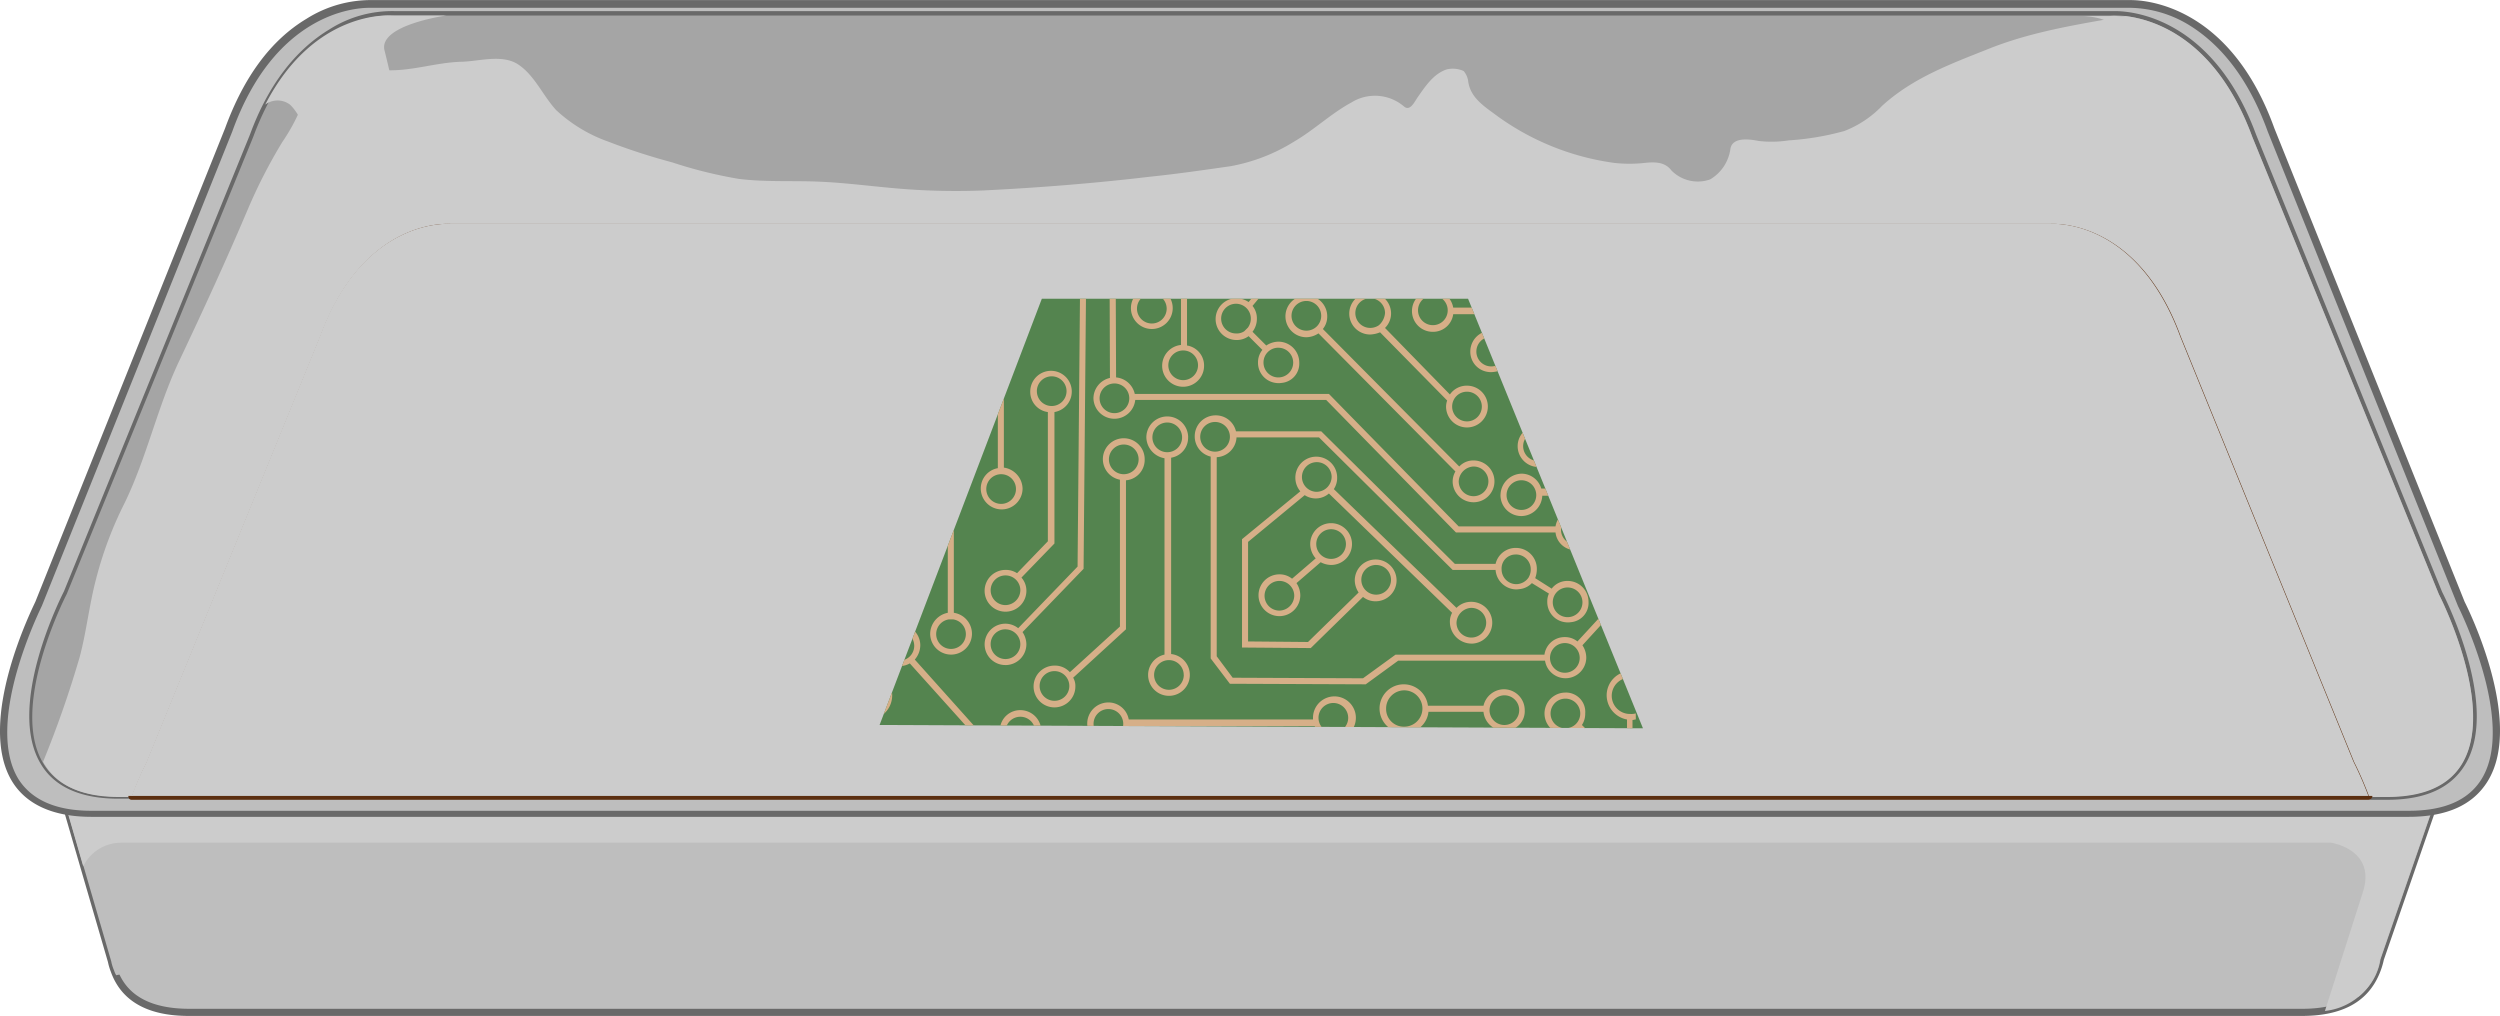 <svg xmlns="http://www.w3.org/2000/svg" xmlns:xlink="http://www.w3.org/1999/xlink" width="286.304" height="116.346" viewBox="0 0 286.304 116.346">
  <defs>
    <clipPath id="clip-path">
      <path id="Trazado_984752" data-name="Trazado 984752" d="M267.123,126.591l-87.423-.378L198.281,77.4h48.813Z" transform="translate(-179.7 -77.4)"/>
    </clipPath>
  </defs>
  <g id="_5" data-name="5" transform="translate(-19.771 -23.079)">
    <g id="Grupo_1124258" data-name="Grupo 1124258" transform="translate(19.771 23.079)">
      <g id="Grupo_1124257" data-name="Grupo 1124257">
        <g id="Grupo_1124250" data-name="Grupo 1124250" transform="translate(6.543 32.127)">
          <g id="Grupo_1124248" data-name="Grupo 1124248">
            <path id="Trazado_984736" data-name="Trazado 984736" d="M295.652,154.318a6.536,6.536,0,0,0,.756-2.2l6.8-19.651h-11.9l-18.14-44.593c-5.1-13.857-15.053-12.975-15.053-12.975H74.89s-9.952-.882-15.053,12.975L41.7,132.462H30.8l5.795,19.9a4.72,4.72,0,0,0,.315,1.008h0c1.008,2.771,3.527,4.85,8.629,4.85H287.464c4.535,0,6.991-1.575,8.188-3.905Z" transform="translate(-30.396 -74.381)" fill="#bebebe"/>
            <path id="Trazado_984737" data-name="Trazado 984737" d="M287.227,158.306H45.238c-4.724,0-7.747-1.7-8.944-5.1a6.883,6.883,0,0,1-.315-1.071l-5.795-19.9a.416.416,0,0,1,.063-.378.346.346,0,0,1,.315-.189H41.207L59.284,87.322c1.953-5.291,4.787-9.07,8.5-11.274a12.877,12.877,0,0,1,6.928-1.953H258.254c1.7,0,10.393.63,15.053,13.227l18.077,44.342h11.652a.346.346,0,0,1,.315.189.8.8,0,0,1,.063.378l-6.8,19.651a8.825,8.825,0,0,1-.819,2.267C294.344,156.92,291.51,158.306,287.227,158.306ZM31.066,132.545l5.669,19.4a4.72,4.72,0,0,0,.315,1.008c1.071,3.023,3.842,4.535,8.251,4.535H287.29c3.905,0,6.55-1.26,7.81-3.653a7.342,7.342,0,0,0,.693-2.079v-.063l6.613-19.147h-11.4a.425.425,0,0,1-.378-.252L272.488,87.7c-1.89-5.1-4.6-8.755-8.188-10.9a12.463,12.463,0,0,0-6.11-1.827H74.211c-1.575,0-9.826.63-14.3,12.723l-18.14,44.593a.425.425,0,0,1-.378.252Z" transform="translate(-30.159 -74.086)" fill="#696969"/>
          </g>
          <path id="Trazado_984738" data-name="Trazado 984738" d="M36.91,153.373h0a2.237,2.237,0,0,0,.252.567c5.543-1.2,11.022-2.33,16.565-3.4,13.29-2.582,26.706-4.409,40.122-5.669a568.287,568.287,0,0,1,64.686-2.267c21.478.378,42.956,1.449,64.308,3.338,20.911,1.89,41.57,5.039,62.229,8.818,2.96.567,5.921,1.071,8.881,1.638a6.9,6.9,0,0,0,1.764-2.079h0a6.536,6.536,0,0,0,.756-2.2l6.8-19.651h-11.9L273.23,87.868c-5.1-13.857-15.053-12.975-15.053-12.975H74.89s-9.952-.882-15.053,12.975L41.7,132.462H30.8l5.795,19.9A4.72,4.72,0,0,0,36.91,153.373Z" transform="translate(-30.396 -74.381)" fill="#bebebe"/>
          <g id="Grupo_1124249" data-name="Grupo 1124249" transform="translate(0.404 57.829)">
            <path id="Trazado_984739" data-name="Trazado 984739" d="M291.181,165.9H41.822l-.126.315H30.8l2.582,8.944a4.844,4.844,0,0,1,4.346-2.708H290.8s5.228.756,3.653,5.669l-4.346,13.6a7.238,7.238,0,0,0,5.543-3.653h0a6.536,6.536,0,0,0,.756-2.2l6.8-19.651h-11.9Z" transform="translate(-30.8 -165.9)" fill="#ccc"/>
          </g>
        </g>
        <g id="Grupo_1124256" data-name="Grupo 1124256">
          <g id="Grupo_1124251" data-name="Grupo 1124251">
            <path id="Trazado_984740" data-name="Trazado 984740" d="M301.882,92.546l-21.793-54.23c-5.606-15.431-16.5-14.424-16.5-14.424H62.728s-10.9-1.008-16.5,14.424L24.433,92.546s-12.282,24,6.047,24H295.836C314.1,116.543,301.882,92.546,301.882,92.546Z" transform="translate(-20.005 -23.375)" fill="#bebebe"/>
            <path id="Trazado_984741" data-name="Trazado 984741" d="M295.6,116.625H30.245c-4.346,0-7.432-1.386-9.07-4.031-4.22-6.865,2.393-20.029,2.645-20.6l21.73-54.23c2.141-5.858,5.228-10.078,9.322-12.534a13.8,13.8,0,0,1,7.621-2.141h201.3c1.827,0,11.4.693,16.439,14.676L302.026,92c.252.5,6.865,13.668,2.645,20.533C302.97,115.3,299.947,116.625,295.6,116.625ZM62.052,23.974c-1.764,0-10.833.693-15.683,14.172L24.576,92.439c-.063.189-6.676,13.29-2.708,19.84,1.512,2.393,4.283,3.653,8.377,3.653H295.6c4.094,0,6.865-1.2,8.377-3.653,3.968-6.487-2.645-19.651-2.708-19.777L279.477,38.146c-2.079-5.732-5.1-9.763-8.944-12.156a13.356,13.356,0,0,0-6.739-2.016H62.052Z" transform="translate(-19.771 -23.079)" fill="#696969"/>
          </g>
          <g id="Grupo_1124254" data-name="Grupo 1124254" transform="translate(3.354 1.259)">
            <g id="Grupo_1124252" data-name="Grupo 1124252">
              <path id="Trazado_984742" data-name="Trazado 984742" d="M301.236,92.153,279.884,39.813c-5.48-14.864-16.124-13.92-16.124-13.92H67.057s-10.644-.945-16.124,13.92L29.581,92.153s-12.03,23.179,5.921,23.179h1.827a40.076,40.076,0,0,1,1.7-3.905l19.84-48.688c5.1-13.857,14.99-12.912,14.99-12.912h183.1s9.952-.882,14.99,12.912l19.84,48.688a40.077,40.077,0,0,1,1.7,3.905h1.827C313.2,115.332,301.236,92.153,301.236,92.153Z" transform="translate(-25.295 -25.375)" fill="#f0f0f0"/>
              <path id="Trazado_984743" data-name="Trazado 984743" d="M295.116,115.413h-1.827a.425.425,0,0,1-.378-.252,32.131,32.131,0,0,0-1.7-3.905l-19.84-48.75c-1.89-5.1-4.6-8.755-8.125-10.9a12.463,12.463,0,0,0-6.11-1.827H73.345c-1.575,0-9.826.63-14.3,12.66L39.207,111.13c0,.063-.819,1.638-1.7,3.905a.425.425,0,0,1-.378.252H35.3c-4.283,0-7.306-1.323-8.881-3.968-4.031-6.676,2.393-19.273,2.645-19.777L50.355,39.264c2.079-5.669,5.165-9.7,9.133-12.093a13.371,13.371,0,0,1,7.432-2.079H264c1.827,0,11.148.693,16.124,14.172L301.414,91.6c.252.5,6.676,13.1,2.645,19.777C302.422,114.09,299.461,115.413,295.116,115.413Zm-1.575-.819h1.575c4.031,0,6.8-1.2,8.251-3.59,3.842-6.3-2.582-18.9-2.645-19.022L279.369,39.642c-2.016-5.48-4.976-9.448-8.755-11.715A13.238,13.238,0,0,0,264,25.974H66.479c-1.7,0-10.581.63-15.368,13.668L29.759,91.982c-.063.189-6.55,12.786-2.708,19.084,1.449,2.393,4.22,3.59,8.251,3.59h1.575a26.426,26.426,0,0,1,1.638-3.716l19.84-48.688c1.953-5.291,4.787-9.07,8.5-11.274a12.877,12.877,0,0,1,6.928-1.953H257.2c1.7,0,10.393.63,14.99,13.227l19.84,48.688C291.966,110.941,292.722,112.452,293.541,114.594Z" transform="translate(-25.095 -25.078)" fill="#696969"/>
            </g>
            <path id="Trazado_984744" data-name="Trazado 984744" d="M301.236,92.153,279.884,39.813c-5.48-14.864-16.124-13.92-16.124-13.92H67.057s-10.644-.945-16.124,13.92L29.581,92.153s-12.03,23.179,5.921,23.179h1.827a40.076,40.076,0,0,1,1.7-3.905l19.84-48.688c5.1-13.857,14.99-12.912,14.99-12.912h183.1s9.952-.882,14.99,12.912l19.84,48.688a40.077,40.077,0,0,1,1.7,3.905h1.827C313.2,115.332,301.236,92.153,301.236,92.153Z" transform="translate(-25.295 -25.375)" fill="#a5a5a5"/>
            <path id="Trazado_984745" data-name="Trazado 984745" d="M301.963,92.2,280.611,39.857C276.454,28.519,269.274,26.378,266.062,26c-5.354.945-10.77,1.764-15.872,3.842-4.283,1.7-8.5,3.275-11.967,6.424a11.975,11.975,0,0,1-4.346,2.9,31.239,31.239,0,0,1-6.361,1.071,12.767,12.767,0,0,1-3.464.063c-.945-.189-2.96-.5-3.212.882a4.793,4.793,0,0,1-2.33,3.527A4.241,4.241,0,0,1,214.1,43.7c-.756-1.008-1.89-1.008-3.086-.882a15.925,15.925,0,0,1-3.464,0,29.628,29.628,0,0,1-13.731-5.606c-1.386-1.008-2.834-2.016-3.023-3.842a2.4,2.4,0,0,0-.5-1.071,3,3,0,0,0-1.953-.189c-1.512.5-2.456,1.953-3.338,3.212-.378.567-.882,1.638-1.575,1.008a5.112,5.112,0,0,0-5.984-.441c-2.33,1.26-4.283,3.149-6.55,4.472a20.766,20.766,0,0,1-7.306,2.834c-3.086.441-6.11.882-9.2,1.2-6.362.756-12.723,1.26-19.085,1.575a78.85,78.85,0,0,1-9.448-.189c-3.149-.252-6.3-.693-9.448-.819-3.023-.126-6.11.063-9.133-.315a51.824,51.824,0,0,1-7.621-1.89,71.9,71.9,0,0,1-7.369-2.393,17.172,17.172,0,0,1-5.921-3.59c-1.512-1.638-2.456-3.968-4.346-5.228-1.827-1.2-4.409-.378-6.424-.315-3.086.063-6.047,1.2-9.133.945-2.834-.189-6.236-.945-8.125,1.827a16.179,16.179,0,0,0-1.575,3.338A21.6,21.6,0,0,1,55,40.424a59.854,59.854,0,0,0-3.968,7.747c-2.456,5.795-5.1,11.526-7.81,17.258C40.7,70.719,39.5,76.514,36.922,81.8a43.072,43.072,0,0,0-3.275,8.755c-.756,2.9-1.071,5.858-1.827,8.755a119.537,119.537,0,0,1-4.22,12.093c1.323,2.393,3.968,4.031,8.692,4.031h1.827a40.079,40.079,0,0,1,1.7-3.905l19.84-48.688c5.1-13.857,14.99-12.912,14.99-12.912h183.1s9.952-.882,14.99,12.912l19.84,48.688a40.083,40.083,0,0,1,1.7,3.905h1.827C313.93,115.376,301.963,92.2,301.963,92.2Z" transform="translate(-26.022 -25.419)" fill="#ccc"/>
            <g id="Grupo_1124253" data-name="Grupo 1124253" transform="translate(11.34 23.876)">
              <path id="Trazado_984746" data-name="Trazado 984746" d="M278.32,76.7c-5.1-13.857-14.99-12.912-14.99-12.912H80.231S70.28,62.91,65.241,76.7L45.4,125.391a40.078,40.078,0,0,0-1.7,3.905H299.861a40.073,40.073,0,0,0-1.7-3.905Z" transform="translate(-43.322 -63.279)" fill="#f0f0f0"/>
              <path id="Trazado_984747" data-name="Trazado 984747" d="M299.638,129.444H43.478a.346.346,0,0,1-.315-.189.8.8,0,0,1-.063-.378c.882-2.33,1.7-3.905,1.7-3.968l19.84-48.687c1.953-5.291,4.787-9.07,8.5-11.274a12.877,12.877,0,0,1,6.928-1.953H263.485a13.062,13.062,0,0,1,6.55,1.953c3.716,2.2,6.55,5.984,8.5,11.274l19.84,48.687c0,.063.819,1.638,1.7,3.968a.416.416,0,0,1-.063.378A.544.544,0,0,1,299.638,129.444Zm-255.594-.819H299.072a32.572,32.572,0,0,0-1.449-3.338l-19.84-48.75c-1.89-5.1-4.6-8.755-8.125-10.9a12.462,12.462,0,0,0-6.11-1.827H79.757a12.3,12.3,0,0,0-6.11,1.827c-3.527,2.079-6.3,5.732-8.125,10.833l-19.84,48.688A15.811,15.811,0,0,0,44.045,128.625Z" transform="translate(-43.1 -62.986)" fill="#5c2f10"/>
            </g>
            <path id="Trazado_984748" data-name="Trazado 984748" d="M278.32,76.7c-5.1-13.857-14.99-12.912-14.99-12.912H80.231S70.28,62.91,65.241,76.7L45.4,125.391a40.078,40.078,0,0,0-1.7,3.905H299.861a40.073,40.073,0,0,0-1.7-3.905Z" transform="translate(-31.982 -39.403)" fill="#ccc"/>
          </g>
          <g id="Grupo_1124255" data-name="Grupo 1124255" transform="translate(13.56 1.763)">
            <path id="Trazado_984749" data-name="Trazado 984749" d="M273.841,46.929s2.519-6.613,5.165-9.952,5.228,0,5.228,0h0c-5.669-11.9-14.927-11.022-14.927-11.022h-3.023c5.669.252,4.346,4.22,4.346,4.22s-4.346,10.33-6.11,14.235c-1.764,3.968-6.928,3.149-6.928,3.149H80.855c-5.165.378-5.543-2.2-5.543-2.2s-2.771-12.471-3.527-15.431c-.756-2.771,6.173-3.905,7.054-4.031H72.6s-8.818-.819-14.487,10.2a2.354,2.354,0,0,1,2.834,0c2.393,2.2,4.724,11.463,4.724,11.463a11.449,11.449,0,0,1,0,7.432C64.6,58.14,48.291,98.136,41.3,115.268h1.575a40.079,40.079,0,0,1,1.7-3.905l19.84-48.688c5.1-13.857,14.99-12.912,14.99-12.912H262.5s9.952-.882,14.99,12.912l19.84,48.688a40.086,40.086,0,0,1,1.7,3.905h2.2c-7.621-18.455-24.312-58.639-26.076-61.788C272.9,49.448,273.841,46.929,273.841,46.929Z" transform="translate(-41.3 -25.878)" fill="#ccc"/>
          </g>
        </g>
      </g>
    </g>
    <g id="Grupo_1124262" data-name="Grupo 1124262" transform="translate(120.502 57.293)">
      <g id="Grupo_1124259" data-name="Grupo 1124259">
        <path id="Trazado_984750" data-name="Trazado 984750" d="M267.123,126.591l-87.423-.378L198.281,77.4h48.813Z" transform="translate(-179.7 -77.4)" fill="#54844f"/>
      </g>
      <g id="Grupo_1124261" data-name="Grupo 1124261">
        <g id="Grupo_1124260" data-name="Grupo 1124260" clip-path="url(#clip-path)">
          <path id="Trazado_984751" data-name="Trazado 984751" d="M247.28,89.341a2.393,2.393,0,0,0,0-4.787,2.184,2.184,0,0,0-1.638.693L230.022,69.5a2.246,2.246,0,0,0,.5-1.449,2.393,2.393,0,1,0-2.393,2.393A2.584,2.584,0,0,0,229.518,70L245.2,85.814a2.357,2.357,0,0,0-.315,1.134A2.392,2.392,0,0,0,247.28,89.341Zm0-4.094a1.7,1.7,0,1,1-1.7,1.7A1.779,1.779,0,0,1,247.28,85.247ZM228.132,69.69a1.7,1.7,0,1,1,1.7-1.7A1.694,1.694,0,0,1,228.132,69.69Zm7.306-4.346a2.393,2.393,0,0,0,0,4.787,3.314,3.314,0,0,0,1.134-.252l7.684,7.81a2.264,2.264,0,0,0-.126.693,2.393,2.393,0,1,0,2.393-2.393A2.332,2.332,0,0,0,244.571,77l-7.432-7.621a2.326,2.326,0,0,0,.693-1.7A2.38,2.38,0,0,0,235.439,65.344Zm1.2,3.527h0l-.189.189a1.743,1.743,0,0,1-1.008.315,1.7,1.7,0,1,1,1.7-1.7A2.1,2.1,0,0,1,236.635,68.871Zm9.889,7.81a1.7,1.7,0,1,1-1.7,1.7A1.694,1.694,0,0,1,246.524,76.681Zm-10.015,47.3,8.566.126a3.461,3.461,0,0,0,.441.567,2.405,2.405,0,1,0,0-3.4,2.21,2.21,0,0,0-.63,2.079l-8.188-.126a2.55,2.55,0,0,0-.693-1.7,2.405,2.405,0,1,0,0,3.4A4.5,4.5,0,0,0,236.509,123.983Zm9.448-2.267a1.692,1.692,0,1,1,0,2.393A1.752,1.752,0,0,1,245.957,121.715Zm-10.078,1.512v.252a1.868,1.868,0,0,1-.441.945,1.692,1.692,0,1,1,0-2.393,1.883,1.883,0,0,1,.441,1.2Zm-15.116-64.56h11.526a2.389,2.389,0,1,0,2.33-2.9,2.4,2.4,0,0,0-2.393,2.141H220.7a2.423,2.423,0,0,0-2.33-1.89,2.393,2.393,0,0,0,0,4.787A2.3,2.3,0,0,0,220.763,58.667Zm13.857-2.141a1.7,1.7,0,1,1-1.7,1.7A1.694,1.694,0,0,1,234.62,56.526Zm-16.25,3.653a1.7,1.7,0,1,1,1.7-1.7A1.694,1.694,0,0,1,218.37,60.179Zm-3.779,21.73a2.393,2.393,0,0,0-4.787,0,2.493,2.493,0,0,0,2.079,2.393v22.486a2.389,2.389,0,1,0,2.9,2.33,2.4,2.4,0,0,0-2.141-2.393V84.239A2.316,2.316,0,0,0,214.59,81.909Zm-.5,27.21a1.7,1.7,0,1,1-1.7-1.7A1.694,1.694,0,0,1,214.087,109.118ZM212.2,83.609a1.7,1.7,0,1,1,1.7-1.7A1.694,1.694,0,0,1,212.2,83.609Zm-6.739,33.508a2.492,2.492,0,0,0,2.393-2.141h21.226a2.456,2.456,0,1,0-.189-1.008v.252h-21.1a2.365,2.365,0,0,0-2.33-1.953,2.425,2.425,0,0,0,0,4.85Zm25.761-4.787a1.7,1.7,0,1,1-1.7,1.7A1.694,1.694,0,0,1,231.219,112.33Zm-25.761.693a1.7,1.7,0,1,1-1.7,1.7A1.694,1.694,0,0,1,205.458,113.023Zm13.92,8.692a2.4,2.4,0,0,0,2.393-2.2H252.13a2.342,2.342,0,0,0,2.393,2.079,2.394,2.394,0,1,0-2.33-2.771H221.771a2.423,2.423,0,0,0-2.33-1.89,2.392,2.392,0,0,0-2.393,2.393A2.3,2.3,0,0,0,219.377,121.715Zm35.083-4.157a1.7,1.7,0,1,1-1.7,1.7A1.779,1.779,0,0,1,254.46,117.558Zm-35.083.126a1.7,1.7,0,1,1-1.7,1.7A1.779,1.779,0,0,1,219.377,117.684ZM207.536,86.822a2.342,2.342,0,0,0,2.079-2.393,2.394,2.394,0,1,0-2.834,2.33v16.817l-5.732,5.228a2.287,2.287,0,0,0-1.764-.756,2.393,2.393,0,1,0,2.393,2.393,1.848,1.848,0,0,0-.252-1.008l6.047-5.543V86.822Zm-8.251,25.257a1.7,1.7,0,1,1,1.7-1.7A1.694,1.694,0,0,1,199.285,112.079Zm6.236-27.65a1.7,1.7,0,1,1,1.7,1.7A1.694,1.694,0,0,1,205.521,84.428Zm36.594,28.91h6.3a2.409,2.409,0,0,0,2.016,2.141,2.132,2.132,0,0,0,.693,0,2.217,2.217,0,0,0,2.016-2.33,2.392,2.392,0,0,0-2.393-2.393,2.423,2.423,0,0,0-2.33,1.89h-6.362a2.792,2.792,0,0,0-2.771-2.456,2.771,2.771,0,1,0,0,5.543A2.667,2.667,0,0,0,242.115,113.338Zm8.692-1.89a1.7,1.7,0,1,1-1.7,1.7A1.735,1.735,0,0,1,250.807,111.449Zm-13.542,1.512a2.079,2.079,0,1,1,2.079,2.079A2.019,2.019,0,0,1,237.265,112.96Zm-6.3-16.439a2.393,2.393,0,1,0-2.393-2.393,2.518,2.518,0,0,0,.63,1.638l-2.708,2.33a2.246,2.246,0,0,0-1.449-.5,2.393,2.393,0,1,0,2.393,2.393A2.584,2.584,0,0,0,227,98.6l2.771-2.393A2.605,2.605,0,0,0,230.967,96.521Zm-5.921,5.228a1.7,1.7,0,1,1,1.7-1.7A1.735,1.735,0,0,1,225.046,101.749Zm4.22-7.621a1.7,1.7,0,1,1,1.7,1.7A1.694,1.694,0,0,1,229.266,94.128Zm-41.192,26.958a2.393,2.393,0,1,0-2.393-2.393,2.518,2.518,0,0,0,.63,1.638l-2.708,2.33a2.246,2.246,0,0,0-1.449-.5,2.393,2.393,0,1,0,2.393,2.393,2.584,2.584,0,0,0-.441-1.386l2.771-2.393A2.605,2.605,0,0,0,188.074,121.085Zm-5.921,5.165a1.7,1.7,0,1,1,1.7-1.7A1.694,1.694,0,0,1,182.153,126.25Zm4.22-7.558a1.7,1.7,0,1,1,1.7,1.7A1.694,1.694,0,0,1,186.373,118.692Zm14.172,2.33a2.393,2.393,0,1,0-2.393-2.393,2.518,2.518,0,0,0,.63,1.638l-2.708,2.33a2.246,2.246,0,0,0-1.449-.5,2.393,2.393,0,1,0,2.393,2.393,2.584,2.584,0,0,0-.441-1.386l2.771-2.393A2.605,2.605,0,0,0,200.545,121.022Zm-5.921,5.165a1.7,1.7,0,1,1,1.7-1.7A1.694,1.694,0,0,1,194.624,126.187Zm4.22-7.558a1.7,1.7,0,1,1,1.7,1.7A1.694,1.694,0,0,1,198.844,118.629Zm48.184-13.1a2.393,2.393,0,0,0,0-4.787,2.326,2.326,0,0,0-1.7.693l-14.046-13.6a2.329,2.329,0,0,0,.378-1.323,2.393,2.393,0,1,0-4.787,0,2.419,2.419,0,0,0,.567,1.575l-6.676,5.48v12.408l7.873.063,5.984-5.858a2.246,2.246,0,0,0,1.449.5,2.393,2.393,0,1,0-2.393-2.393,2.584,2.584,0,0,0,.441,1.386l-5.795,5.669-6.865-.063v-11.4l6.487-5.354a2.294,2.294,0,0,0,2.771-.189L244.823,102a2.157,2.157,0,0,0-.252,1.134A2.489,2.489,0,0,0,247.028,105.528Zm0-4.094a1.7,1.7,0,1,1-1.7,1.7A1.779,1.779,0,0,1,247.028,101.434Zm-10.9-4.913a1.7,1.7,0,1,1-1.7,1.7A1.694,1.694,0,0,1,236.131,96.521Zm-6.8-8.377a1.7,1.7,0,1,1,1.7-1.7A1.735,1.735,0,0,1,229.329,88.144ZM195.38,117.936a2.393,2.393,0,0,0,0-4.787,2.323,2.323,0,0,0-2.33,2.016h-2.771l-6.991-7.81a2.518,2.518,0,0,0,.63-1.638,2.38,2.38,0,1,0-1.2,2.079l7.243,8.062h3.086A2.325,2.325,0,0,0,195.38,117.936Zm0-4.031a1.7,1.7,0,1,1-1.7,1.7A1.694,1.694,0,0,1,195.38,113.905Zm-13.857-6.424a1.7,1.7,0,1,1,1.7-1.7A1.694,1.694,0,0,1,181.523,107.481ZM195,97.466a2.329,2.329,0,0,0-1.323-.378,2.393,2.393,0,1,0,2.393,2.393,2.257,2.257,0,0,0-.567-1.512l3.779-3.905V79.011a2.378,2.378,0,1,0-2.771-2.33,2.323,2.323,0,0,0,2.016,2.33v14.8Zm-1.323,3.653a1.7,1.7,0,1,1,1.7-1.7A1.733,1.733,0,0,1,193.679,101.119Zm3.59-24.5a1.7,1.7,0,1,1,1.7,1.7A1.694,1.694,0,0,1,197.27,76.618ZM185.05,104.394a2.393,2.393,0,0,0,4.787,0A2.434,2.434,0,0,0,187.759,102V87.514a2.423,2.423,0,0,0,1.89-2.33,2.393,2.393,0,1,0-2.582,2.393V102A2.488,2.488,0,0,0,185.05,104.394Zm.5-19.147a1.7,1.7,0,1,1,1.7,1.7A1.694,1.694,0,0,1,185.554,85.247Zm1.638,17.51h.5a1.7,1.7,0,1,1-.5,0Zm-5.795-6.3a2.423,2.423,0,0,0-1.89,2.33A2.393,2.393,0,1,0,182.09,96.4V82.979l5.165-4.787a2.328,2.328,0,0,0,1.323.378,2.393,2.393,0,1,0-2.393-2.393,2.146,2.146,0,0,0,.567,1.512L181.4,82.6Zm7.18-21.919a1.7,1.7,0,1,1,0,3.4,1.743,1.743,0,0,1-1.008-.315l-.315-.315h0a1.589,1.589,0,0,1-.378-1.071A1.694,1.694,0,0,1,188.578,74.539Zm-5.039,24.249a1.7,1.7,0,1,1-1.7-1.7A1.655,1.655,0,0,1,183.539,98.789Zm10.141,9.2a2.392,2.392,0,0,0,2.393-2.393,2.584,2.584,0,0,0-.441-1.386l6.991-7.243.315-35.776h-2.771a2.384,2.384,0,1,0,.126.756v-.063h1.953L201.93,96.71l-6.8,7.054a2.368,2.368,0,1,0-1.449,4.22Zm4.22-44.4a1.7,1.7,0,1,1,1.7-1.7A1.694,1.694,0,0,1,197.9,63.58Zm-4.22,40.31a1.7,1.7,0,1,1-1.7,1.7A1.694,1.694,0,0,1,193.679,103.89Zm56.687-15.368a2.392,2.392,0,0,0,2.393,2.393,2.422,2.422,0,0,0,2.393-2.33h6.8l1.7,2.141v9.7l-4.472,4.85a2.246,2.246,0,0,0-1.449-.5,2.323,2.323,0,0,0-2.33,2.016H238.336L234.62,109.5l-14.927-.063-1.827-2.456v-22.8a2.389,2.389,0,0,0,2.267-2.267h9.448l15.305,15.179H249.8a2.412,2.412,0,0,0,2.016,2.2,2.132,2.132,0,0,0,.693,0,2.258,2.258,0,0,0,1.449-.693l1.953,1.2a2.1,2.1,0,0,0-.189.945,2.323,2.323,0,0,0,2.016,2.33,2.132,2.132,0,0,0,.693,0,2.217,2.217,0,0,0,2.016-2.33,2.392,2.392,0,0,0-2.393-2.393,2.239,2.239,0,0,0-1.827.882l-1.89-1.2a2.942,2.942,0,0,0,.189-1.071,2.392,2.392,0,0,0-2.393-2.393A2.367,2.367,0,0,0,249.8,96.4h-4.661L229.833,81.216H220.07a2.367,2.367,0,0,0-2.33-1.827,2.392,2.392,0,0,0-2.393,2.393,2.367,2.367,0,0,0,1.827,2.33v23.116l2.2,2.9,15.557.063,3.716-2.708h16.817a2.376,2.376,0,0,0,4.724-.378,2.583,2.583,0,0,0-.441-1.386l4.661-5.1V90.349L262.4,87.766h-7.369a2.362,2.362,0,0,0-2.267-1.7A2.489,2.489,0,0,0,250.366,88.522ZM258.05,99.1a1.7,1.7,0,1,1-1.7,1.7A1.694,1.694,0,0,1,258.05,99.1Zm-5.921-3.779a1.694,1.694,0,0,1,1.7,1.7,1.744,1.744,0,0,1-.189.819l-.063.126a1.731,1.731,0,0,1-1.386.756,1.694,1.694,0,0,1-1.7-1.7A1.6,1.6,0,0,1,252.13,95.325ZM215.976,81.846a1.7,1.7,0,1,1,1.7,1.7A1.694,1.694,0,0,1,215.976,81.846Zm41.759,27.021a1.7,1.7,0,1,1,1.7-1.7A1.694,1.694,0,0,1,257.735,108.866Zm-4.976-22.045a1.7,1.7,0,1,1-1.7,1.7A1.694,1.694,0,0,1,252.759,86.822Zm-29.477,39.24a2.323,2.323,0,0,0-2.33,2.016h-1.323l-6.991-7.81a2.518,2.518,0,0,0,.63-1.638,2.38,2.38,0,1,0-1.2,2.079l7.243,8.062h1.638a2.427,2.427,0,0,0,2.33,2.079,2.393,2.393,0,0,0,0-4.787Zm-12.408-5.732a1.7,1.7,0,1,1,1.7-1.7A1.694,1.694,0,0,1,210.874,120.33Zm12.408,9.763a1.7,1.7,0,1,1,1.7-1.7A1.694,1.694,0,0,1,223.282,130.092Zm31.493-66.7A2.392,2.392,0,0,0,257.168,61a2.584,2.584,0,0,0-.441-1.386l2.771-2.393a2.4,2.4,0,1,0-1.2-2.079,2.518,2.518,0,0,0,.63,1.638l-2.708,2.33a2.246,2.246,0,0,0-1.449-.5,2.393,2.393,0,0,0,0,4.787Zm5.858-9.952a1.7,1.7,0,1,1-1.7,1.7A1.779,1.779,0,0,1,260.633,53.439ZM254.775,59.3a1.7,1.7,0,1,1-1.7,1.7A1.694,1.694,0,0,1,254.775,59.3Zm3.023,51.837a2.393,2.393,0,0,0,0,4.787,2.257,2.257,0,0,0,1.512-.567l2.771,2.708v2.771h-.189a2.392,2.392,0,0,0-2.393,2.393,2.323,2.323,0,0,0,2.016,2.33,2.132,2.132,0,0,0,.693,0,2.217,2.217,0,0,0,2.016-2.33,2.337,2.337,0,0,0-1.512-2.2V117.81l-3.023-2.96a2.329,2.329,0,0,0,.378-1.323A2.215,2.215,0,0,0,257.8,111.134Zm0,4.094a1.7,1.7,0,1,1,1.7-1.7A1.694,1.694,0,0,1,257.8,115.228Zm5.795,8a1.7,1.7,0,1,1-1.7-1.7A1.694,1.694,0,0,1,263.593,123.227Zm-33,3.4a3.678,3.678,0,0,0-1.134.252l-2.33-2.267a2.563,2.563,0,0,0,.5-1.512,2.393,2.393,0,1,0-4.787,0,2.323,2.323,0,0,0,2.016,2.33,2.132,2.132,0,0,0,.693,0,2.783,2.783,0,0,0,1.008-.378l2.33,2.2a2.38,2.38,0,0,0,1.323,4.031,2.132,2.132,0,0,0,.693,0,2.217,2.217,0,0,0,2.016-2.33A2.286,2.286,0,0,0,230.589,126.628Zm-5.354-1.89a1.7,1.7,0,1,1,1.7-1.7A1.694,1.694,0,0,1,225.235,124.739Zm5.354,5.921a1.7,1.7,0,1,1,1.7-1.7A1.694,1.694,0,0,1,230.589,130.659Zm-16.817-2.267a2.246,2.246,0,0,0-1.449.5l-4.409-5.039a2.518,2.518,0,0,0,.63-1.638,2.38,2.38,0,1,0-1.2,2.079l4.409,5.1a2.584,2.584,0,0,0-.441,1.386,2.323,2.323,0,0,0,2.016,2.33,2.131,2.131,0,0,0,.693,0,2.377,2.377,0,0,0-.252-4.724Zm-7.621-4.472a1.7,1.7,0,1,1,1.7-1.7A1.694,1.694,0,0,1,206.15,123.92Zm7.621,8.5a1.7,1.7,0,1,1,1.7-1.7A1.694,1.694,0,0,1,213.772,132.423Zm31.241-5.606a2.323,2.323,0,0,0-2.33,2.016h-2.9a2.477,2.477,0,0,0-2.519-2.2,2.519,2.519,0,1,0,0,5.039,2.57,2.57,0,0,0,2.519-2.2h2.9a2.342,2.342,0,0,0,2.016,2.079,2.132,2.132,0,0,0,.693,0,2.217,2.217,0,0,0,2.016-2.33A2.392,2.392,0,0,0,245.012,126.817Zm-7.747,4.22a1.89,1.89,0,1,1,1.89-1.89A1.937,1.937,0,0,1,237.265,131.037Zm7.747-.189a1.7,1.7,0,1,1,1.7-1.7A1.694,1.694,0,0,1,245.012,130.848ZM249.3,69.69a2.392,2.392,0,0,0-2.393,2.393,2.323,2.323,0,0,0,2.016,2.33,2.132,2.132,0,0,0,.693,0,2.226,2.226,0,0,0,2.016-2.079h14.3v-.693h-14.3A2.374,2.374,0,0,0,249.3,69.69Zm0,4.094a1.7,1.7,0,1,1,1.7-1.7A1.694,1.694,0,0,1,249.3,73.784Zm7.5,2.016a2.393,2.393,0,1,0-4.787,0,2.323,2.323,0,0,0,2.016,2.33v2.519a2.362,2.362,0,0,0-1.7,2.267,2.393,2.393,0,1,0,2.456-2.393V78.13A2.323,2.323,0,0,0,256.79,75.8Zm-.441,7.117a1.7,1.7,0,1,1-1.7-1.7A1.733,1.733,0,0,1,256.35,82.916ZM254.4,77.5a1.7,1.7,0,1,1,1.7-1.7A1.694,1.694,0,0,1,254.4,77.5ZM183.539,52.18l1.764,1.764a2.388,2.388,0,1,0,3.779-.567,2.32,2.32,0,0,0-3.338,0l-1.7-1.7a2.32,2.32,0,0,0-.252-3.086,2.405,2.405,0,0,0-3.4,3.4A2.56,2.56,0,0,0,183.539,52.18Zm2.645,1.7a1.692,1.692,0,1,1,0,2.393A1.638,1.638,0,0,1,186.184,53.88Zm-5.291-4.85a1.692,1.692,0,1,1,0,2.393A1.752,1.752,0,0,1,180.893,49.03ZM208.04,67.107a2.393,2.393,0,1,0,2.456-2.393V62.32a2.378,2.378,0,1,0-2.771-2.33,2.323,2.323,0,0,0,2.016,2.33V64.84A2.362,2.362,0,0,0,208.04,67.107Zm.378-7.117a1.7,1.7,0,1,1,1.7,1.7A1.694,1.694,0,0,1,208.418,59.99Zm2.016,5.48a1.7,1.7,0,1,1-1.7,1.7A1.694,1.694,0,0,1,210.433,65.47Zm9.574-15.935a2.367,2.367,0,0,0,2.33-1.827H238.9a2.368,2.368,0,0,0,2.267,2.079v.882a2.382,2.382,0,0,0-1.7,2.33,2.362,2.362,0,1,0,4.724-.063,2.339,2.339,0,0,0-2.393-2.33v-.882a2.381,2.381,0,0,0,1.764-2.33,2.264,2.264,0,0,0-.126-.693h-.756a1.246,1.246,0,0,1,.126.693,1.7,1.7,0,0,1-3.4,0,2.264,2.264,0,0,1,.126-.693h-.756a2.728,2.728,0,0,0-.063.315H222.149a.568.568,0,0,0-.063-.315h-.441a.8.8,0,0,1,.063.378,1.7,1.7,0,1,1-3.4,0,.8.8,0,0,1,.063-.378h-.693c0,.126-.063.252-.063.378A2.447,2.447,0,0,0,220.007,49.534ZM241.863,51.3a1.669,1.669,0,1,1-1.638,1.7A1.681,1.681,0,0,1,241.863,51.3Zm14.172,78.794a2.371,2.371,0,1,0-3.023,3.653,4.7,4.7,0,0,0,.756.441h1.575v-.063a2.638,2.638,0,0,0,1.008-.693A2.278,2.278,0,0,0,256.035,130.092Zm-.189,2.9a1.7,1.7,0,1,1-.189-2.393A1.76,1.76,0,0,1,255.846,132.99ZM212.2,51.046a2.391,2.391,0,0,0,4.661.756l18.077.126,7.306,7.306v3.905H224.164l-2.645,3.275a2.584,2.584,0,0,0-1.386-.441,2.393,2.393,0,0,0,0,4.787,2.267,2.267,0,0,0,1.386-.441l1.575,1.575a2.246,2.246,0,0,0-.5,1.449,2.323,2.323,0,0,0,2.016,2.33,2.132,2.132,0,0,0,.693,0,2.217,2.217,0,0,0,2.016-2.33,2.392,2.392,0,0,0-2.393-2.393,2.584,2.584,0,0,0-1.386.441l-1.575-1.575a2.425,2.425,0,0,0,.5-1.512,2.246,2.246,0,0,0-.5-1.449l2.519-3.023h18.455v-4.85L235.25,51.3l-18.266-.126v-.063a2.392,2.392,0,0,0-2.393-2.393,2.332,2.332,0,0,0-1.953,1.008l-2.9-2.96h-1.008l3.59,3.653A2.24,2.24,0,0,0,212.2,51.046Zm12.723,20.6a1.7,1.7,0,1,1-1.7,1.7A1.694,1.694,0,0,1,224.92,71.642Zm-3.464-2.33h0l-.441.441a1.518,1.518,0,0,1-.945.252,1.7,1.7,0,1,1,1.7-1.7A1.743,1.743,0,0,1,221.456,69.312Zm-6.865-19.9a1.7,1.7,0,1,1-1.7,1.7A1.735,1.735,0,0,1,214.59,49.408Zm46.294,17.636H244.949a2.378,2.378,0,1,0-2.33,2.771,2.323,2.323,0,0,0,2.33-2.016h20.974v-.756ZM242.619,69.06a1.7,1.7,0,1,1,1.7-1.7A1.694,1.694,0,0,1,242.619,69.06ZM180.7,111.449a2.769,2.769,0,0,0-2.2-2.708v.756a2.1,2.1,0,0,1,0,4.031v.693A2.839,2.839,0,0,0,180.7,111.449Zm.378-30.548a2.393,2.393,0,0,0,0-4.787,2.323,2.323,0,0,0-2.33,2.016h-.189v.693h.189A2.325,2.325,0,0,0,181.082,80.9Zm0-4.094a1.7,1.7,0,1,1-1.7,1.7A1.694,1.694,0,0,1,181.082,76.807Zm-1.2-4.409a2.406,2.406,0,1,0,.126-.756H178.5v.693l1.386.063Zm2.393-1.638a1.7,1.7,0,1,1-1.7,1.7A1.694,1.694,0,0,1,182.279,70.76Zm71.488-16.187a2.371,2.371,0,1,0,3.023-3.653,2.739,2.739,0,0,0-1.323-.567L255.4,46.7h-1.638a2.144,2.144,0,0,0,.882.126l.063,3.59a2.475,2.475,0,0,0-1.323.819A2.393,2.393,0,0,0,253.767,54.573Zm.189-2.9a1.7,1.7,0,1,1,.189,2.393A1.823,1.823,0,0,1,253.956,51.676Zm10.9-.378a2.146,2.146,0,0,0,.441-1.386,2.425,2.425,0,1,0-.945,1.89l1.575,1.512v-.945Zm-1.89.252a1.7,1.7,0,1,1,1.7-1.7A1.694,1.694,0,0,1,262.963,51.55Zm-78.1,9.574a2.393,2.393,0,1,0,2.393-2.393,2.523,2.523,0,0,0-1.449.5L178.5,52.306v.945l6.8,6.487A2.584,2.584,0,0,0,184.861,61.124Zm2.393-1.638a1.7,1.7,0,1,1-1.7,1.7A1.694,1.694,0,0,1,187.255,59.486Zm-6.487,4.22a2.393,2.393,0,1,0-2.267-3.149v1.449A2.362,2.362,0,0,0,180.767,63.706Zm-1.638-2.582a1.68,1.68,0,1,1,1.638,1.953,1.639,1.639,0,0,1-1.638-1.449Zm8.125,8.377a2.393,2.393,0,1,0,0-4.787,2.422,2.422,0,0,0-2.393,2.33H178.5v.693h6.424A2.5,2.5,0,0,0,187.255,69.5Zm0-4.094a1.7,1.7,0,1,1-1.7,1.7A1.694,1.694,0,0,1,187.255,65.407Zm76.9-4.535a2.441,2.441,0,0,0-2.267-1.7,2.393,2.393,0,1,0,2.393,2.393h1.575a1.482,1.482,0,0,0,.126.5V60.62c0,.063-.063.189-.063.252H264.16Zm-2.267,2.393a1.7,1.7,0,1,1,1.7-1.7A1.694,1.694,0,0,1,261.892,63.265Zm-13.542-.441a2.4,2.4,0,0,0,.189-4.787V46.7h-.693V58.037a2.423,2.423,0,0,0,.5,4.787Zm0-4.094a1.7,1.7,0,1,1-1.7,1.7A1.694,1.694,0,0,1,248.35,58.73Zm6.676,64.182a2.392,2.392,0,0,0-2.393,2.393,2.146,2.146,0,0,0,.567,1.512l-5.354,4.913v2.393h.693v-2.079l5.165-4.787a2.329,2.329,0,0,0,1.323.378,2.362,2.362,0,1,0,0-4.724Zm0,4.094a1.743,1.743,0,0,1-1.008-.315l-.315-.315h0a1.589,1.589,0,0,1-.378-1.071,1.7,1.7,0,0,1,3.4,0A1.735,1.735,0,0,1,255.027,127.006Zm-49.38-51.9a2.423,2.423,0,0,0-1.89,2.33,2.4,2.4,0,0,0,4.787.189H230.4l14.865,15.179h11.4a2.277,2.277,0,0,0,2.016,2.016,2.132,2.132,0,0,0,.693,0,2.217,2.217,0,0,0,2.016-2.33,2.376,2.376,0,0,0-4.724-.378H245.579L230.715,76.933H208.481a2.417,2.417,0,0,0-2.141-1.89l-.063-16.25L194.5,46.763H193.49l12.093,12.345ZM258.995,90.79a1.7,1.7,0,1,1-1.7,1.7A1.735,1.735,0,0,1,258.995,90.79ZM207.851,77.437a1.7,1.7,0,1,1-1.7-1.7A1.694,1.694,0,0,1,207.851,77.437Zm54.671,34.012a2.835,2.835,0,0,0,2.33,2.771v10.833l-3.464,3.464a2.329,2.329,0,0,0-1.323-.378,2.393,2.393,0,1,0,2.393,2.393,2.257,2.257,0,0,0-.567-1.512l3.59-3.842v-10.9c.126,0,.252-.063.378-.063v-.693a1.942,1.942,0,0,1-.63.063,2.079,2.079,0,1,1,0-4.157c.189,0,.441.063.63.063v-.756a1.942,1.942,0,0,0-.63-.063A2.784,2.784,0,0,0,262.522,111.449Zm-2.393,20.722a1.7,1.7,0,1,1,1.7-1.7A1.735,1.735,0,0,1,260.129,132.171Zm-18.833.315a2.362,2.362,0,0,0-2.267,1.7h.756a1.67,1.67,0,0,1,1.512-1.008,1.575,1.575,0,0,1,1.512,1.008h.756A2.307,2.307,0,0,0,241.3,132.486ZM202.812,49.471a2.584,2.584,0,0,0,1.386-.441l9.574,9.574V71.327a2.4,2.4,0,1,0,2.645,2.393,2.316,2.316,0,0,0-1.953-2.33V58.352l-9.826-9.763a2.246,2.246,0,0,0,.5-1.449v-.378h-.693c0,.126.063.252.063.378a1.7,1.7,0,1,1-3.4,0,.8.8,0,0,1,.063-.378h-.693v.378A2.286,2.286,0,0,0,202.812,49.471Zm12.912,24.186a1.7,1.7,0,1,1-1.7-1.7A1.694,1.694,0,0,1,215.724,73.658ZM190.971,55.14a2.367,2.367,0,0,0,1.827,2.33V85.436a2.364,2.364,0,0,0-1.953,2.33,2.393,2.393,0,1,0,4.787,0,2.492,2.492,0,0,0-2.142-2.393V57.533a2.368,2.368,0,0,0,2.267-2.393,2.392,2.392,0,0,0-2.393-2.393,2.605,2.605,0,0,0-1.2.315L185.428,46.7h-1.008l7.18,6.8A2.441,2.441,0,0,0,190.971,55.14Zm3.905,32.689a1.7,1.7,0,1,1-1.7-1.7A1.694,1.694,0,0,1,194.876,87.829ZM193.3,53.5a1.694,1.694,0,0,1,1.7,1.7,1.714,1.714,0,0,1-1.575,1.7v-.063h-.5A1.686,1.686,0,0,1,191.6,55.2,1.779,1.779,0,0,1,193.3,53.5Zm-9.07,77.913a2.393,2.393,0,1,0-2.393,2.393,2.146,2.146,0,0,0,1.512-.567l1.008.945h1.008l-1.575-1.449A2.219,2.219,0,0,0,184.232,131.415Zm-2.393,1.7a1.7,1.7,0,1,1,1.7-1.7A1.694,1.694,0,0,1,181.838,133.116Zm79.55-56.687a2.392,2.392,0,0,0-2.393,2.393,2.325,2.325,0,0,0,2.078,2.33V82.1a2.362,2.362,0,0,0-1.7,2.267,2.393,2.393,0,1,0,2.456-2.393V81.09a2.371,2.371,0,0,0,2.016-2.33h2.2v-.693h-2.267A2.714,2.714,0,0,0,261.388,76.429Zm2.016,8a1.7,1.7,0,1,1-1.7-1.7A1.735,1.735,0,0,1,263.4,84.428Zm-2.016-3.905a1.7,1.7,0,1,1,1.7-1.7A1.694,1.694,0,0,1,261.388,80.523Zm-71.74,46.8a2.425,2.425,0,1,0-.945,1.89l4.85,4.913h1.008l-5.354-5.417A2.584,2.584,0,0,0,189.648,127.321Zm-2.393,1.7a1.7,1.7,0,1,1,1.7-1.7A1.694,1.694,0,0,1,187.255,129.022Zm18.644-1.134a2.393,2.393,0,1,0-2.393,2.393,3.315,3.315,0,0,0,1.134-.252l4.094,4.157h1.008l-4.535-4.6A2.434,2.434,0,0,0,205.9,127.888Zm-1.2,1.2h0l-.189.189a1.742,1.742,0,0,1-1.008.315,1.7,1.7,0,1,1,1.7-1.7A1.721,1.721,0,0,1,204.7,129.085Zm-1.89,3.023a2.323,2.323,0,0,0-2.33,2.016h.693a1.686,1.686,0,0,1,1.638-1.323,1.635,1.635,0,0,1,1.638,1.323h.693A2.371,2.371,0,0,0,202.812,132.108Zm17.195.063a2.373,2.373,0,0,0-2.33,1.953h.693a1.631,1.631,0,0,1,1.638-1.26,1.7,1.7,0,0,1,1.638,1.26h.693A2.324,2.324,0,0,0,220.007,132.171Z" transform="translate(-179.256 -66.036)" fill="#d6af88"/>
        </g>
      </g>
    </g>
  </g>
</svg>
